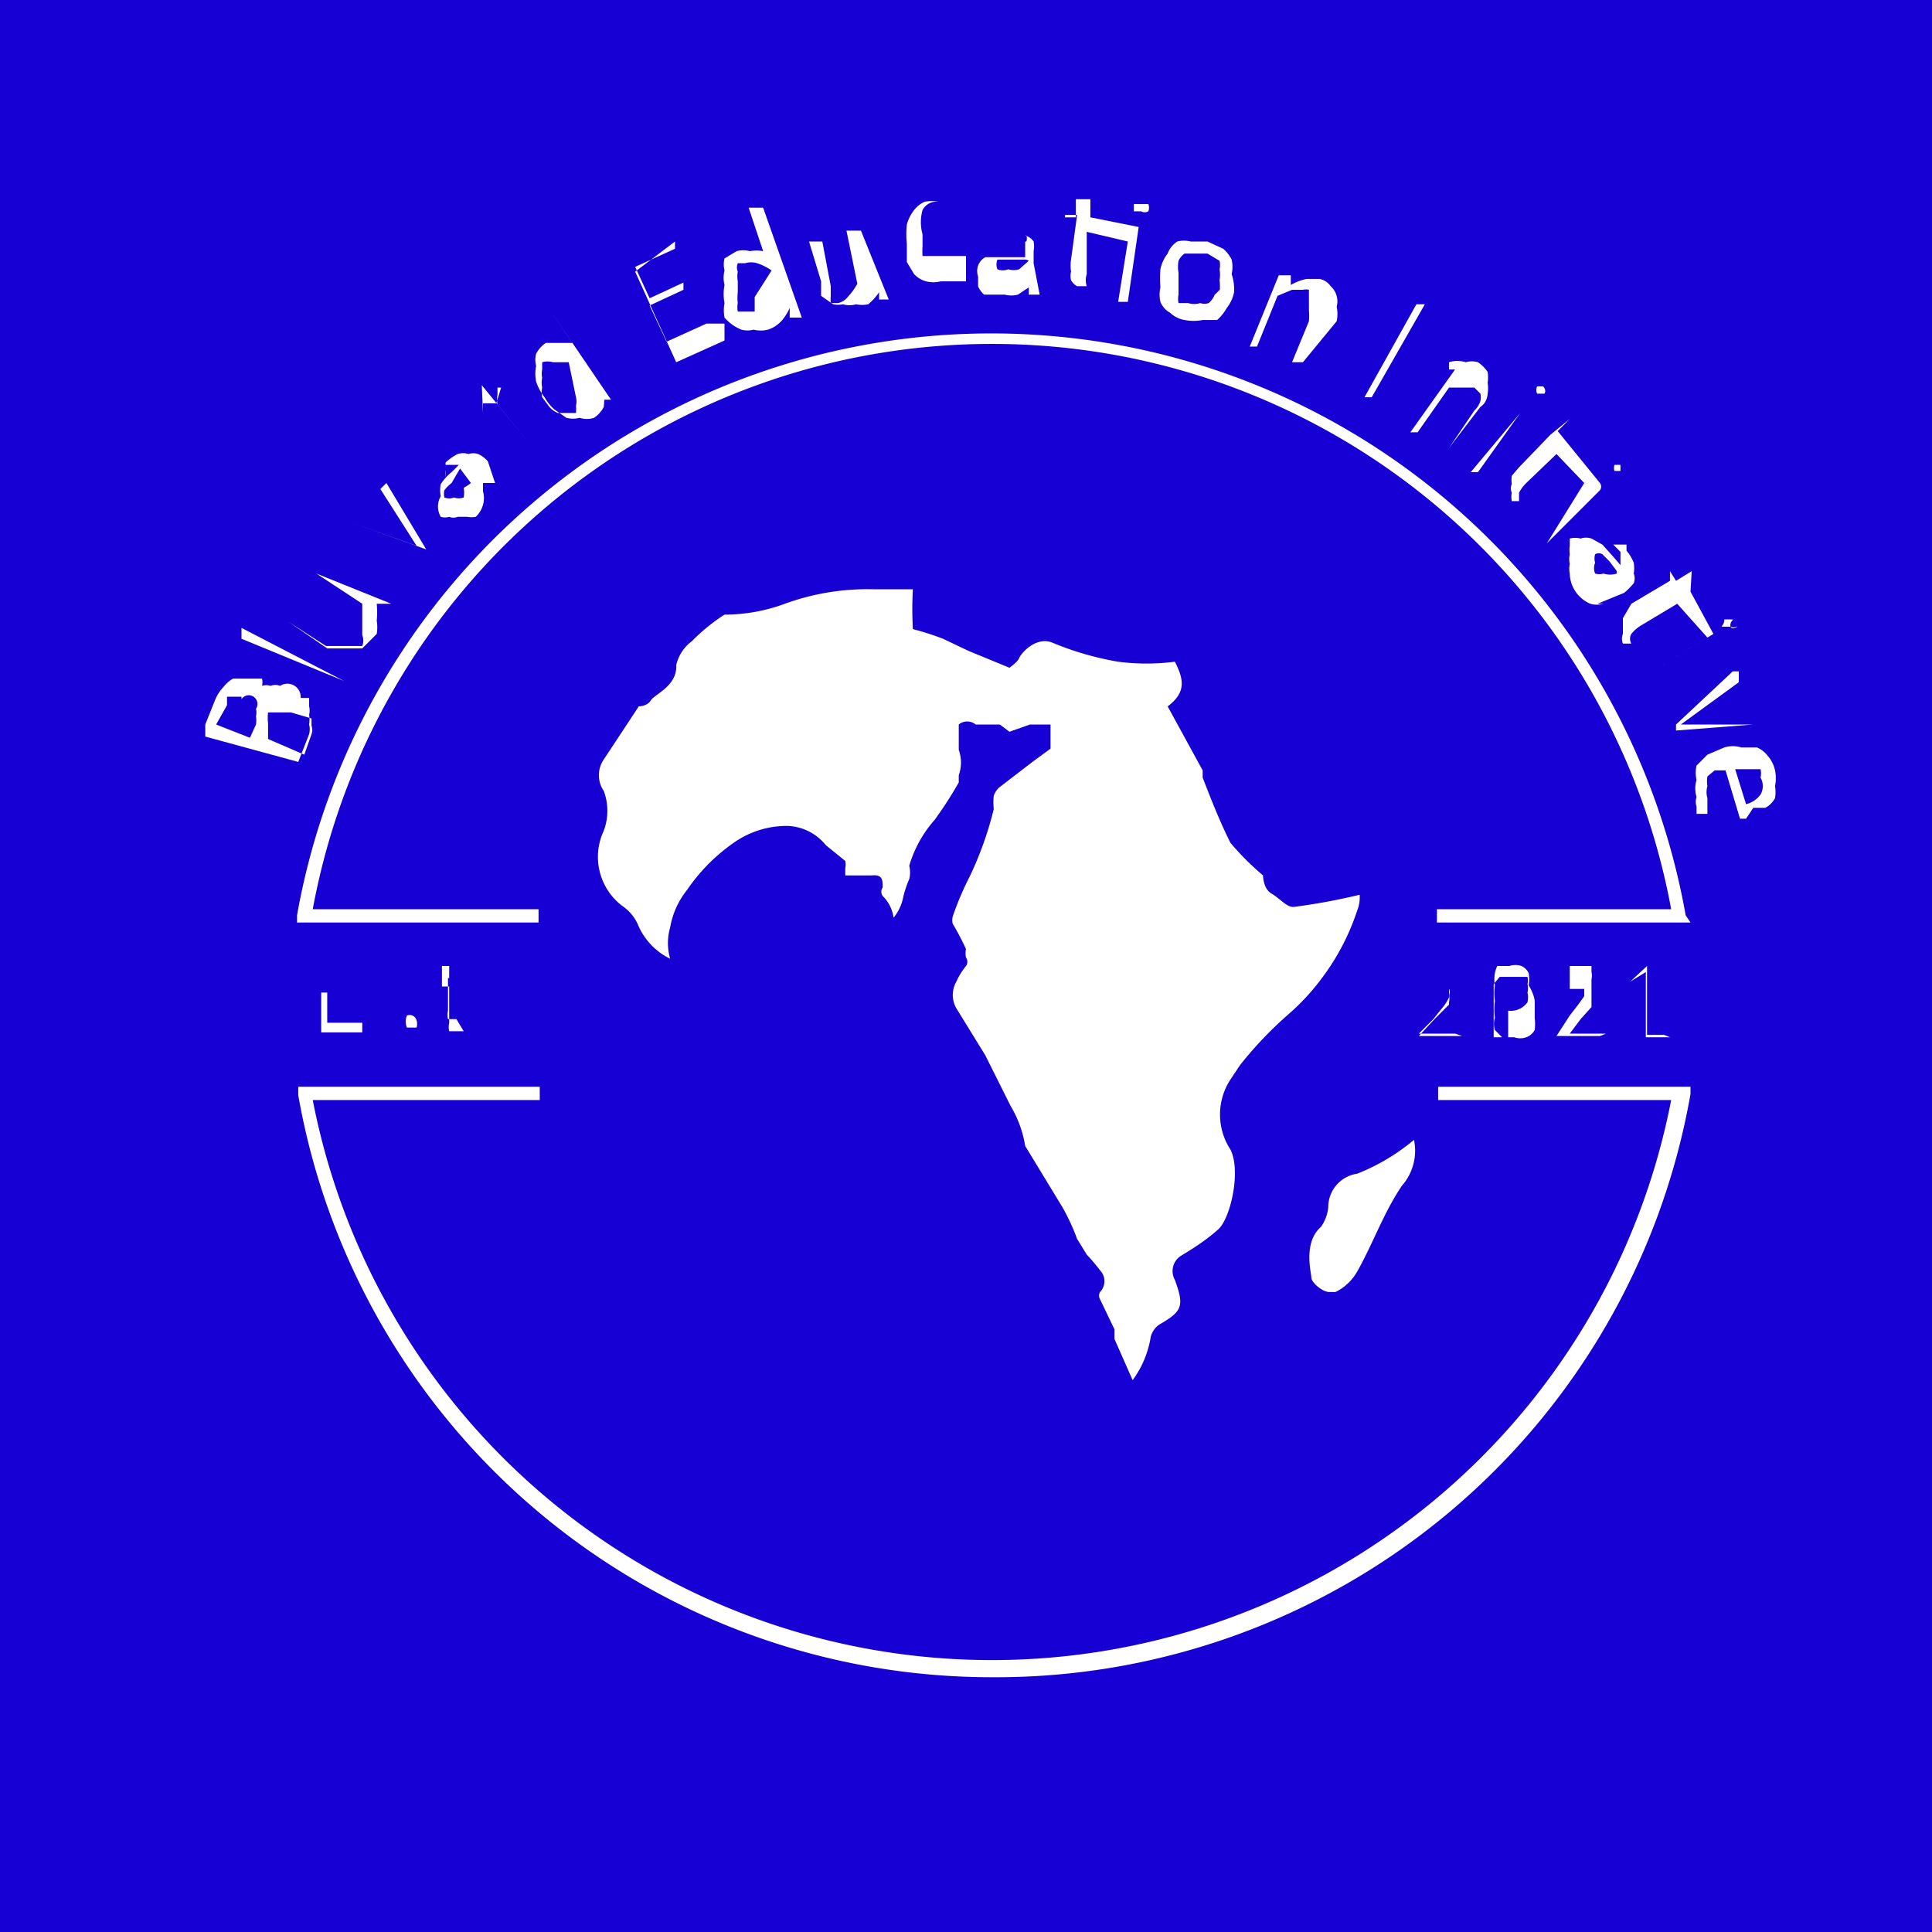 <svg xmlns="http://www.w3.org/2000/svg" viewBox="0 0 16 16"><defs><style>.cls-1{fill:#1700d4;}.cls-2{fill:#fff;}</style></defs><g id="Layer_2" data-name="Layer 2"><g id="Layer_1-2" data-name="Layer 1"><rect class="cls-1" width="16" height="16"/><g id="Layer_1-2-2" data-name="Layer 1-2"><path class="cls-2" d="M11.24,7.54a1.94,1.94,0,0,1-.3.57h0a1.86,1.86,0,0,1-.27.29,3.19,3.19,0,0,0-.4.42l-.08.12a.53.53,0,0,0,0,.58c.09.18,0,.57-.1.66s-.21.16-.31.22a.15.15,0,0,0-.05.2c.08.22.06.26-.13.37h0a.18.18,0,0,0-.07.1.82.82,0,0,1-.15.36l-.15-.34,0-.08-.12-.25a.06.06,0,0,1,0-.06.13.13,0,0,0,0-.18A1.71,1.71,0,0,0,9,10.39l-.08-.13A1.75,1.75,0,0,0,8.8,10l-.31-.51a.05.05,0,0,1,0,0,.93.93,0,0,0-.12-.33l-.21-.42h0l-.24-.39a.22.22,0,0,1,0-.22.57.57,0,0,1,.08-.13.06.06,0,0,0,0-.07.16.16,0,0,1,0-.07,2.12,2.12,0,0,0-.11-.21.13.13,0,0,1,0-.06,2.52,2.52,0,0,1,.14-.33,2.88,2.88,0,0,0,.2-.56.49.49,0,0,1,0-.11.16.16,0,0,1,.06-.08l.26-.2.15-.11a0,0,0,0,0,0,0s0,0,0,0,0,0,0,0V6s0,0,0,0L8.62,6,8.53,6l-.17.06h0l0,0s0,0,0,0,0,0,0,0h0L8.28,6l0,0-.1,0-.05,0s0,0-.05,0A.11.11,0,0,0,7.94,6h0s0,0,0,0,0,0,0,.05v.16a.31.31,0,0,1,0,.21l0,.06a3.28,3.28,0,0,1-.2.31,1,1,0,0,0-.21.38.23.23,0,0,1,0,.11.88.88,0,0,0-.05.15.38.38,0,0,1-.08.17.31.31,0,0,0-.09-.18.06.06,0,0,1,0-.07c0-.06,0-.11-.09-.1H7V7.19l0,0a.14.14,0,0,0,0-.06L6.84,7a.43.43,0,0,0-.31-.16.76.76,0,0,0-.44.13,1.52,1.52,0,0,0-.4.4.68.68,0,0,0-.14.31.47.47,0,0,0,0,.26.55.55,0,0,1-.27-.29.37.37,0,0,0-.13-.15.51.51,0,0,1-.15-.62.47.47,0,0,0,0-.33.23.23,0,0,1,0-.26l.29-.44s.07,0,.1-.05.22-.12.21-.29a.34.34,0,0,1,.13-.2A1.55,1.55,0,0,1,6,5.09,1.44,1.44,0,0,0,6.5,5a2,2,0,0,1,.73-.12h.33a3,3,0,0,0,0,.33,2.3,2.3,0,0,1,.25.08l.21.1.34.14s.07-.05.08-.08.13-.18.27-.13a2.49,2.49,0,0,0,.55.16,1.83,1.83,0,0,0,.47,0c.07.14.1.25-.06.37l.29.53,0,.06c.07.18.14.36.23.54a2.29,2.29,0,0,0,.27.27s0,.11.07.15.13.12.19.11a5.12,5.12,0,0,0,.54-.1A.29.29,0,0,1,11.24,7.54Z"/><path class="cls-2" d="M11.61,9.82c-.15.22-.24.48-.37.71a.42.42,0,0,1-.18.17l-.05,0h0c-.06,0-.15-.08-.15-.12s-.07-.29.08-.42A.34.34,0,0,0,11,10a.28.28,0,0,1,.24-.28,1.72,1.72,0,0,0,.47-.28A.44.44,0,0,1,11.61,9.82Z"/></g><path class="cls-2" d="M14,7.64H11.9V7.53h1.94a5.72,5.72,0,0,0-11.25,0H4.46v.11h-2V7.58a5.84,5.84,0,0,1,11.5,0Z"/><path class="cls-2" d="M3,8.55v0H2.66V8h0v.22H3v0H2.71v.25H3Z"/><path class="cls-2" d="M3.45,8.45a.11.11,0,0,1,0,.06l0,0-.05,0H3.21l0,0h0v0h0l0,0h.16l0,0v0a.06.06,0,0,0,0,0l0,0,0,0h0l0,0,0,0,0,0a.13.13,0,0,1,0-.1l0,0s0,0,0,0h0l0,0,0,0v0a0,0,0,0,0,0,0l0,0,0,0h0l0,0,0,0a.05.05,0,0,1,0,0A.06.06,0,0,1,3.45,8.45Z"/><path class="cls-2" d="M3.84,8.54v0H3.72l0,0a.05.05,0,0,1,0,0,.15.15,0,0,1,0-.07V8.17H3.58v0h.08V8h.06v.1h.13v0H3.71v.27a.15.15,0,0,0,0,.07.05.05,0,0,0,0,0h.07Z"/><path class="cls-2" d="M12.11,8.58h-.36l.13-.14L12,8.32l0-.07s0,0,0-.06v0a.06.06,0,0,0,0,0l0,0,0,0h-.11l0,0h0l0,0,0,0H12a.1.1,0,0,1,0,0,.05.05,0,0,1,0,.05.13.13,0,0,1,0,.06V8.2a.14.14,0,0,1,0,.06.35.35,0,0,1-.05.08l-.08.1-.12.12h.3Z"/><path class="cls-2" d="M12.71,8.3s0,.09,0,.13a.42.42,0,0,1,0,.1.13.13,0,0,1-.07.06.15.15,0,0,1-.1,0l-.1,0-.06-.06a.17.17,0,0,1,0-.1.59.59,0,0,1,0-.14.51.51,0,0,1,0-.13.29.29,0,0,1,0-.1A.23.23,0,0,1,12.4,8l.1,0a.16.16,0,0,1,.1,0,.12.12,0,0,1,.06.06.3.3,0,0,1,0,.1S12.71,8.24,12.71,8.3Zm-.06,0a.19.19,0,0,0,0-.08.15.15,0,0,0,0-.07.14.14,0,0,0,0-.06l0,0,0,0H12.5l-.08,0-.05.06s0,.05,0,.08v.23l0,.08,0,.05.06,0h.06l0,0,0,0s0,0,0-.06V8.37A.17.17,0,0,0,12.65,8.3Z"/><path class="cls-2" d="M13.25,8.58h-.36L13,8.41l.07-.09.05-.07s0,0,0-.06v0a.06.06,0,0,0,0,0l0,0,0,0H13l0,0h0l0,0L13,8h.12l.06,0,0,.05a.13.13,0,0,1,0,.06V8.2s0,0,0,.06l0,.08-.09.1L13,8.56h.3Z"/><path class="cls-2" d="M13.83,8.59h-.35v0h.15V8.05l-.13.08h0L13.64,8h0v.57h.14Z"/><path class="cls-2" d="M8.22,13.89A5.83,5.83,0,0,1,2.47,9.07V9h2v.11H2.59a5.73,5.73,0,0,0,11.25,0H11.91V9H14v.06A5.84,5.84,0,0,1,8.22,13.89Z"/><path class="cls-2" d="M2.49,5.78l.07,0a.12.12,0,0,1,0,0l0,.07a.15.15,0,0,1,0,.07.25.25,0,0,1,0,.08.16.16,0,0,1,0,.08l-.09.23,0,0h0L1.7,6.1l0,0V6l.08-.2a.35.35,0,0,1,.07-.11.27.27,0,0,1,.08-.07l.08,0,.1,0,.06,0s0,0,0,0,0,0,0,0a.13.13,0,0,1,0,.06l0,0a.11.11,0,0,1,.07,0,.11.11,0,0,1,.08,0A.11.11,0,0,1,2.49,5.78ZM2,5.79,2,5.77H1.93l-.05,0,0,.07L1.79,6l.28.11L2.12,6a.25.25,0,0,0,0-.07.13.13,0,0,0,0-.06.08.08,0,0,0,0,0A.05.05,0,0,0,2,5.79Zm.41.11-.07,0-.06,0-.06,0a.36.36,0,0,0,0,.09l0,.13.3.13.06-.17a.1.1,0,0,0,0-.07s0,0,0-.06l0,0Z"/><path class="cls-2" d="M2.85,5.64h0v0l0,0v0h0L2,5.29H2V5.2H2Z"/><path class="cls-2" d="M3.24,5h0V5l0,0v0h0L3.12,5a.76.76,0,0,1,0,.14.35.35,0,0,1,0,.11L3,5.37l-.09,0-.09,0-.11,0-.32-.22h0v0l0,0h0l.31.2.08,0H3a.1.1,0,0,0,0,0,.12.12,0,0,0,0-.09L3,5l-.38-.25h0v0l0,0v0l0,0h0Z"/><path class="cls-2" d="M3.2,4h0l.33.55v0h0s0,0,0,0l0,0,0,0h0l-.61-.22h0v0h0v0l0,0h0l.53.19h0l-.3-.47h0v0h0l0,0,0,0h0Z"/><path class="cls-2" d="M4.1,4h0v0l0,0,0,0H4L4,4.07a.2.2,0,0,1,0,.11.21.21,0,0,1-.06.1.18.18,0,0,1-.07,0l-.08,0a.09.09,0,0,1-.07,0,.12.12,0,0,1-.07,0,.17.17,0,0,1,0-.17.26.26,0,0,1,0-.1.41.41,0,0,1,.09-.1l.06-.06,0,0a.1.1,0,0,0,0,0l-.05,0h0l-.06,0,0,.06s0,0,0,.06l0,0s0,0,0,0h0l0,0V4s0,0,0,0a.08.08,0,0,1,0,0s0,0,0-.05a.21.21,0,0,1,0-.06l0-.06a.46.46,0,0,1,.1-.07.15.15,0,0,1,.09,0,.13.13,0,0,1,.08,0,.24.24,0,0,1,.08.06Zm-.29-.12L3.74,4a.34.34,0,0,0-.06.06.14.14,0,0,0,0,.06v0l0,0a.11.11,0,0,0,.08,0,.12.12,0,0,0,.08,0,.22.22,0,0,0,0-.08A.4.4,0,0,0,3.9,4Z"/><path class="cls-2" d="M4.15,3.21l0,0v0H4.12l0,0a0,0,0,0,0,0,0s0,0,0,0v.06a.22.22,0,0,0,0,.08l.27.33h0l0,0,0,0h0l-.4-.49h0v0h0l0,0h0a0,0,0,0,1,0,0h0L4,3.42V3.34a.07.07,0,0,1,0,0,.05.05,0,0,1,0,0,.05.05,0,0,1,0,0h.11Z"/><path class="cls-2" d="M5.06,3.31h0l0,0H5l0-.07a.5.5,0,0,1,0,.13.24.24,0,0,1-.08.09.19.19,0,0,1-.12,0,.21.21,0,0,1-.11,0l-.1-.07a.39.39,0,0,1-.08-.1.42.42,0,0,1-.07-.13.32.32,0,0,1,0-.13.19.19,0,0,1,0-.1.24.24,0,0,1,.08-.09l.1,0h.12l-.21-.31h0l0,0,0,0h0ZM4.71,3,4.58,3a.16.16,0,0,0-.09,0s0,0,0,.06a.17.17,0,0,0,0,.07.19.19,0,0,0,0,.08.2.2,0,0,0,0,.08l.06.08a.18.18,0,0,0,.07.05l.07,0,.08,0,0,0,0,0a.35.35,0,0,0,0-.06.15.15,0,0,0,0-.07Z"/><path class="cls-2" d="M6,2.82v0H6v0H6l-.4.18h0s0,0,0,0l-.34-.75a.08.08,0,0,1,0,0l0,0L5.59,2h0v.06h0l-.33.15.12.26.28-.13h0v.06h0l-.28.13.14.3.33-.15H6Z"/><path class="cls-2" d="M6.64,2.63h-.1l0-.08a.41.41,0,0,1-.07.11.26.26,0,0,1-.11.07.25.25,0,0,1-.12,0,.19.19,0,0,1-.1,0A.36.36,0,0,1,6,2.63a.33.33,0,0,1,0-.12.4.4,0,0,1,0-.15.25.25,0,0,1,0-.12A.21.21,0,0,1,6,2.14l.1-.06a.21.21,0,0,1,.11,0,.3.3,0,0,1,.11,0l-.12-.36h.12Zm-.25-.39a.45.45,0,0,0-.12-.06.17.17,0,0,0-.1,0s0,0-.06,0a.09.09,0,0,0,0,.07.22.22,0,0,0,0,.08s0,.06,0,.09a.36.36,0,0,0,0,.09.18.18,0,0,0,0,.07l.06,0h.08l0,0,0,0,0-.05,0-.07Z"/><path class="cls-2" d="M7.36,2.48H7.28a0,0,0,0,1,0,0h0V2.42a.45.45,0,0,1-.09.1.24.24,0,0,1-.1,0,.2.2,0,0,1-.11,0,.2.2,0,0,1-.08,0L6.8,2.45l0-.12L6.7,2h.11l.07.37,0,.08a.33.33,0,0,0,0,.06l0,0h.06a.14.14,0,0,0,.08-.05.52.52,0,0,0,.08-.11l-.09-.44h.12Z"/><path class="cls-2" d="M8,2.33v0H8l0,0,0,0,0,0H7.79a.24.24,0,0,1-.12,0,.21.21,0,0,1-.1-.06l-.06-.1s0-.09,0-.15a.76.76,0,0,1,0-.16.34.34,0,0,1,.06-.12.22.22,0,0,1,.09-.07.35.35,0,0,1,.11,0h.12l0,0,0,0H8v0H8v0s0,0,0,0a0,0,0,0,1,0,0h0l0,0-.06,0H7.76a.13.13,0,0,0-.12.07.37.37,0,0,0,0,.2s0,.07,0,.1a.59.59,0,0,0,0,.08l.06,0H7.8l.07,0,0,0,0,0s0,0,0,0H8v0Z"/><path class="cls-2" d="M8.61,2.44v0H8.52a0,0,0,0,1,0,0V2.38l-.09.06a.22.22,0,0,1-.11,0H8.22l-.07,0a.18.18,0,0,1-.05-.07s0,0,0-.08a.14.14,0,0,1,0-.09.13.13,0,0,1,.06-.07l.1,0h.23V2A.13.13,0,0,0,8.5,2a.08.08,0,0,0,0-.05l-.05,0H8.29l-.06,0-.05,0h0s0,0,0,0v0a0,0,0,0,1,0,0l0,0,.05,0h.14l.12,0a.13.13,0,0,1,.07.05.22.22,0,0,1,0,.08s0,.06,0,.1ZM8.5,2.15H8.32l-.06,0a.08.08,0,0,0,0,0,.43.43,0,0,0,0,0,.11.11,0,0,0,0,.08.12.12,0,0,0,.09,0,.15.15,0,0,0,.09,0l.08-.07Z"/><path class="cls-2" d="M9.43,1.88s0,0,0,0v0l-.09.62H9.26L9.34,2,9,1.92l0,.35a.16.16,0,0,0,0,.1s0,0,.07,0h.09v0a0,0,0,0,1,0,0H9l-.08,0a.12.12,0,0,1-.05-.05.14.14,0,0,1,0-.07.33.33,0,0,1,0-.1l.05-.37h-.1V1.8h0l.09,0,0-.15h.12l0,.15Zm.08-.19a.08.08,0,0,1,0,.06.06.06,0,0,1-.06,0l-.06,0s0,0,0-.06a.08.08,0,0,1,0,0h.06l.05,0A.07.07,0,0,1,9.51,1.69Z"/><path class="cls-2" d="M10.22,2.42a.31.31,0,0,1-.06.13.39.39,0,0,1-.08.1l-.12,0a.38.38,0,0,1-.15,0,.23.23,0,0,1-.12-.06.18.18,0,0,1-.08-.09.27.27,0,0,1,0-.12,1,1,0,0,1,0-.15.31.31,0,0,1,.06-.13A.2.2,0,0,1,9.75,2,.22.22,0,0,1,9.86,2H10l.13.06a.28.28,0,0,1,.07.09.27.27,0,0,1,0,.12A.39.39,0,0,1,10.22,2.42Zm-.12,0a.44.44,0,0,0,0-.1.28.28,0,0,0,0-.09.16.16,0,0,0,0-.07L10,2.1H9.89l-.08,0a.15.15,0,0,0-.05.06.3.3,0,0,0,0,.1s0,.07,0,.1,0,.06,0,.08a.18.18,0,0,0,0,.07l.08,0a.17.17,0,0,0,.1,0,.11.11,0,0,0,.07,0,.18.18,0,0,0,.05-.07A.36.36,0,0,0,10.1,2.4Z"/><path class="cls-2" d="M10.79,3H10.7l0,0h0l.14-.34a.51.51,0,0,0,0-.09V2.45s0,0,0-.05a.1.1,0,0,0-.05,0h-.09l-.12.05-.17.42h-.06l0,0h0l.24-.59h.1l0,.08a.43.43,0,0,1,.13-.05l.11,0a.15.15,0,0,1,.09.06.17.17,0,0,1,.05.17.3.3,0,0,1,0,.12Z"/><path class="cls-2" d="M11.36,3.29H11.3l0,0h0l.43-.77h.07s0,0,0,0h0Z"/><path class="cls-2" d="M12,3.71h0l0,0,0,0h0l.21-.31a.18.18,0,0,0,.05-.08.13.13,0,0,0,0-.06.09.09,0,0,0,0,0s0,0-.05-.05l-.09,0-.12,0-.26.37h-.06l0,0,0,0h0l.37-.52H12l0,0h0L12,3a.23.23,0,0,1,.14,0,.17.17,0,0,1,.1,0,.3.3,0,0,1,.08.08.29.29,0,0,1,0,.09.28.28,0,0,1,0,.09s0,.07-.06.11Z"/><path class="cls-2" d="M12.24,3.91h-.06l0,0v0h0l.41-.49h0l0,0,0,0h0Zm.55-.65a.05.05,0,0,1,0,0l-.06,0a.05.05,0,0,1,0,0,.07.07,0,0,1,0-.06s0,0,.05,0l0,0s0,0,0,0S12.81,3.23,12.79,3.26Z"/><path class="cls-2" d="M13.25,4a.05.05,0,0,1,0,.06l-.44.44h0l0,0,0,0v0h0L13.12,4l-.23-.24L12.64,4a.33.33,0,0,0-.06.08s0,0,0,.07a0,0,0,0,0,0,0h0v0l0,0h-.06l0,0,0,0a.18.18,0,0,1,0-.07.08.08,0,0,1,0-.07.25.25,0,0,1,0-.07l.06-.07.26-.27-.06-.06s0,0,0,0l0,0,0,0h0l.06.06L13,3.47h0l0,0,0,0v0h0l-.1.1Zm.17-.1s0,0-.05,0l0,0a.09.09,0,0,1,0-.05s0,0,0,0l0,0s0,0,.05,0a.09.09,0,0,1,0,0A.09.09,0,0,1,13.42,3.85Z"/><path class="cls-2" d="M13.23,5a0,0,0,0,1,0,0h0l0,0,0,0h0s0,0,0,0l.05,0a.2.2,0,0,1-.11,0A.28.28,0,0,1,13,4.75a.2.2,0,0,1,0-.08.19.19,0,0,1,0-.08.25.25,0,0,1,0-.07L13,4.46a.18.18,0,0,1,.09,0,.14.14,0,0,1,.09,0l.09.05.09.1.06.07,0,0,0,0s0,0,0-.05a.11.11,0,0,0,0,0l0-.06-.06-.06-.06,0,0,0h0v0h.06l0,0,.05,0,.06,0,0,.05a.37.37,0,0,1,.06.1.28.28,0,0,1,0,.09.11.11,0,0,1,0,.08.6.6,0,0,1-.08.08Zm.16-.27-.06-.08-.06-.06,0,0a.06.06,0,0,0-.06,0l0,0a.12.12,0,0,0,0,.07.12.12,0,0,0,0,.09.12.12,0,0,0,.07,0,.18.18,0,0,0,.11,0Z"/><path class="cls-2" d="M14.19,5.25s0,0,0,0l0,0-.53.32h0l0,0v0h0l.48-.29L13.89,5l-.3.18a.3.3,0,0,0-.08.07.08.08,0,0,0,0,.08l0,0v0h0l0,0h-.07l0,0,0,0,0,0a.11.11,0,0,1,0-.08s0,0,0-.07l0-.06L13.51,5l.32-.19,0-.08s0,0,0,0l0,0h0l.05.08.13-.08h0v0l0,0v0h0L14,4.9Zm.19-.06a.06.06,0,0,1-.05,0s0,0-.05,0,0,0,0-.06,0,0,0,0,0,0,0,0,0,0,.05,0,0,0,0,.05S14.41,5.18,14.38,5.19Z"/><path class="cls-2" d="M14.52,6h0l-.64.05h0a0,0,0,0,0,0,0V6l0,0s0,0,0,0v0h0l.47-.44h.05v.09h0L13.92,6h0l.55,0h0l0,0V6h0Z"/><path class="cls-2" d="M14.46,6.78h-.05l0,0-.12-.4-.09,0-.06.05a.24.24,0,0,0,0,.08.18.18,0,0,0,0,.1l0,.07,0,.06s0,0,0,0a0,0,0,0,1,0,0h-.09l0,0,0,0,0-.06a.13.13,0,0,1,0-.08.24.24,0,0,1,0-.14.27.27,0,0,1,0-.12l.09-.09.14-.06a.24.24,0,0,1,.14,0l.13,0a.22.22,0,0,1,.09.07.27.27,0,0,1,.06.12.32.32,0,0,1,0,.13.3.3,0,0,1,0,.1.2.2,0,0,1-.08.08l-.1,0Zm0-.12a.21.21,0,0,0,.12-.08.14.14,0,0,0,0-.14.15.15,0,0,0,0-.07l-.06,0h-.15Z"/></g></g></svg>